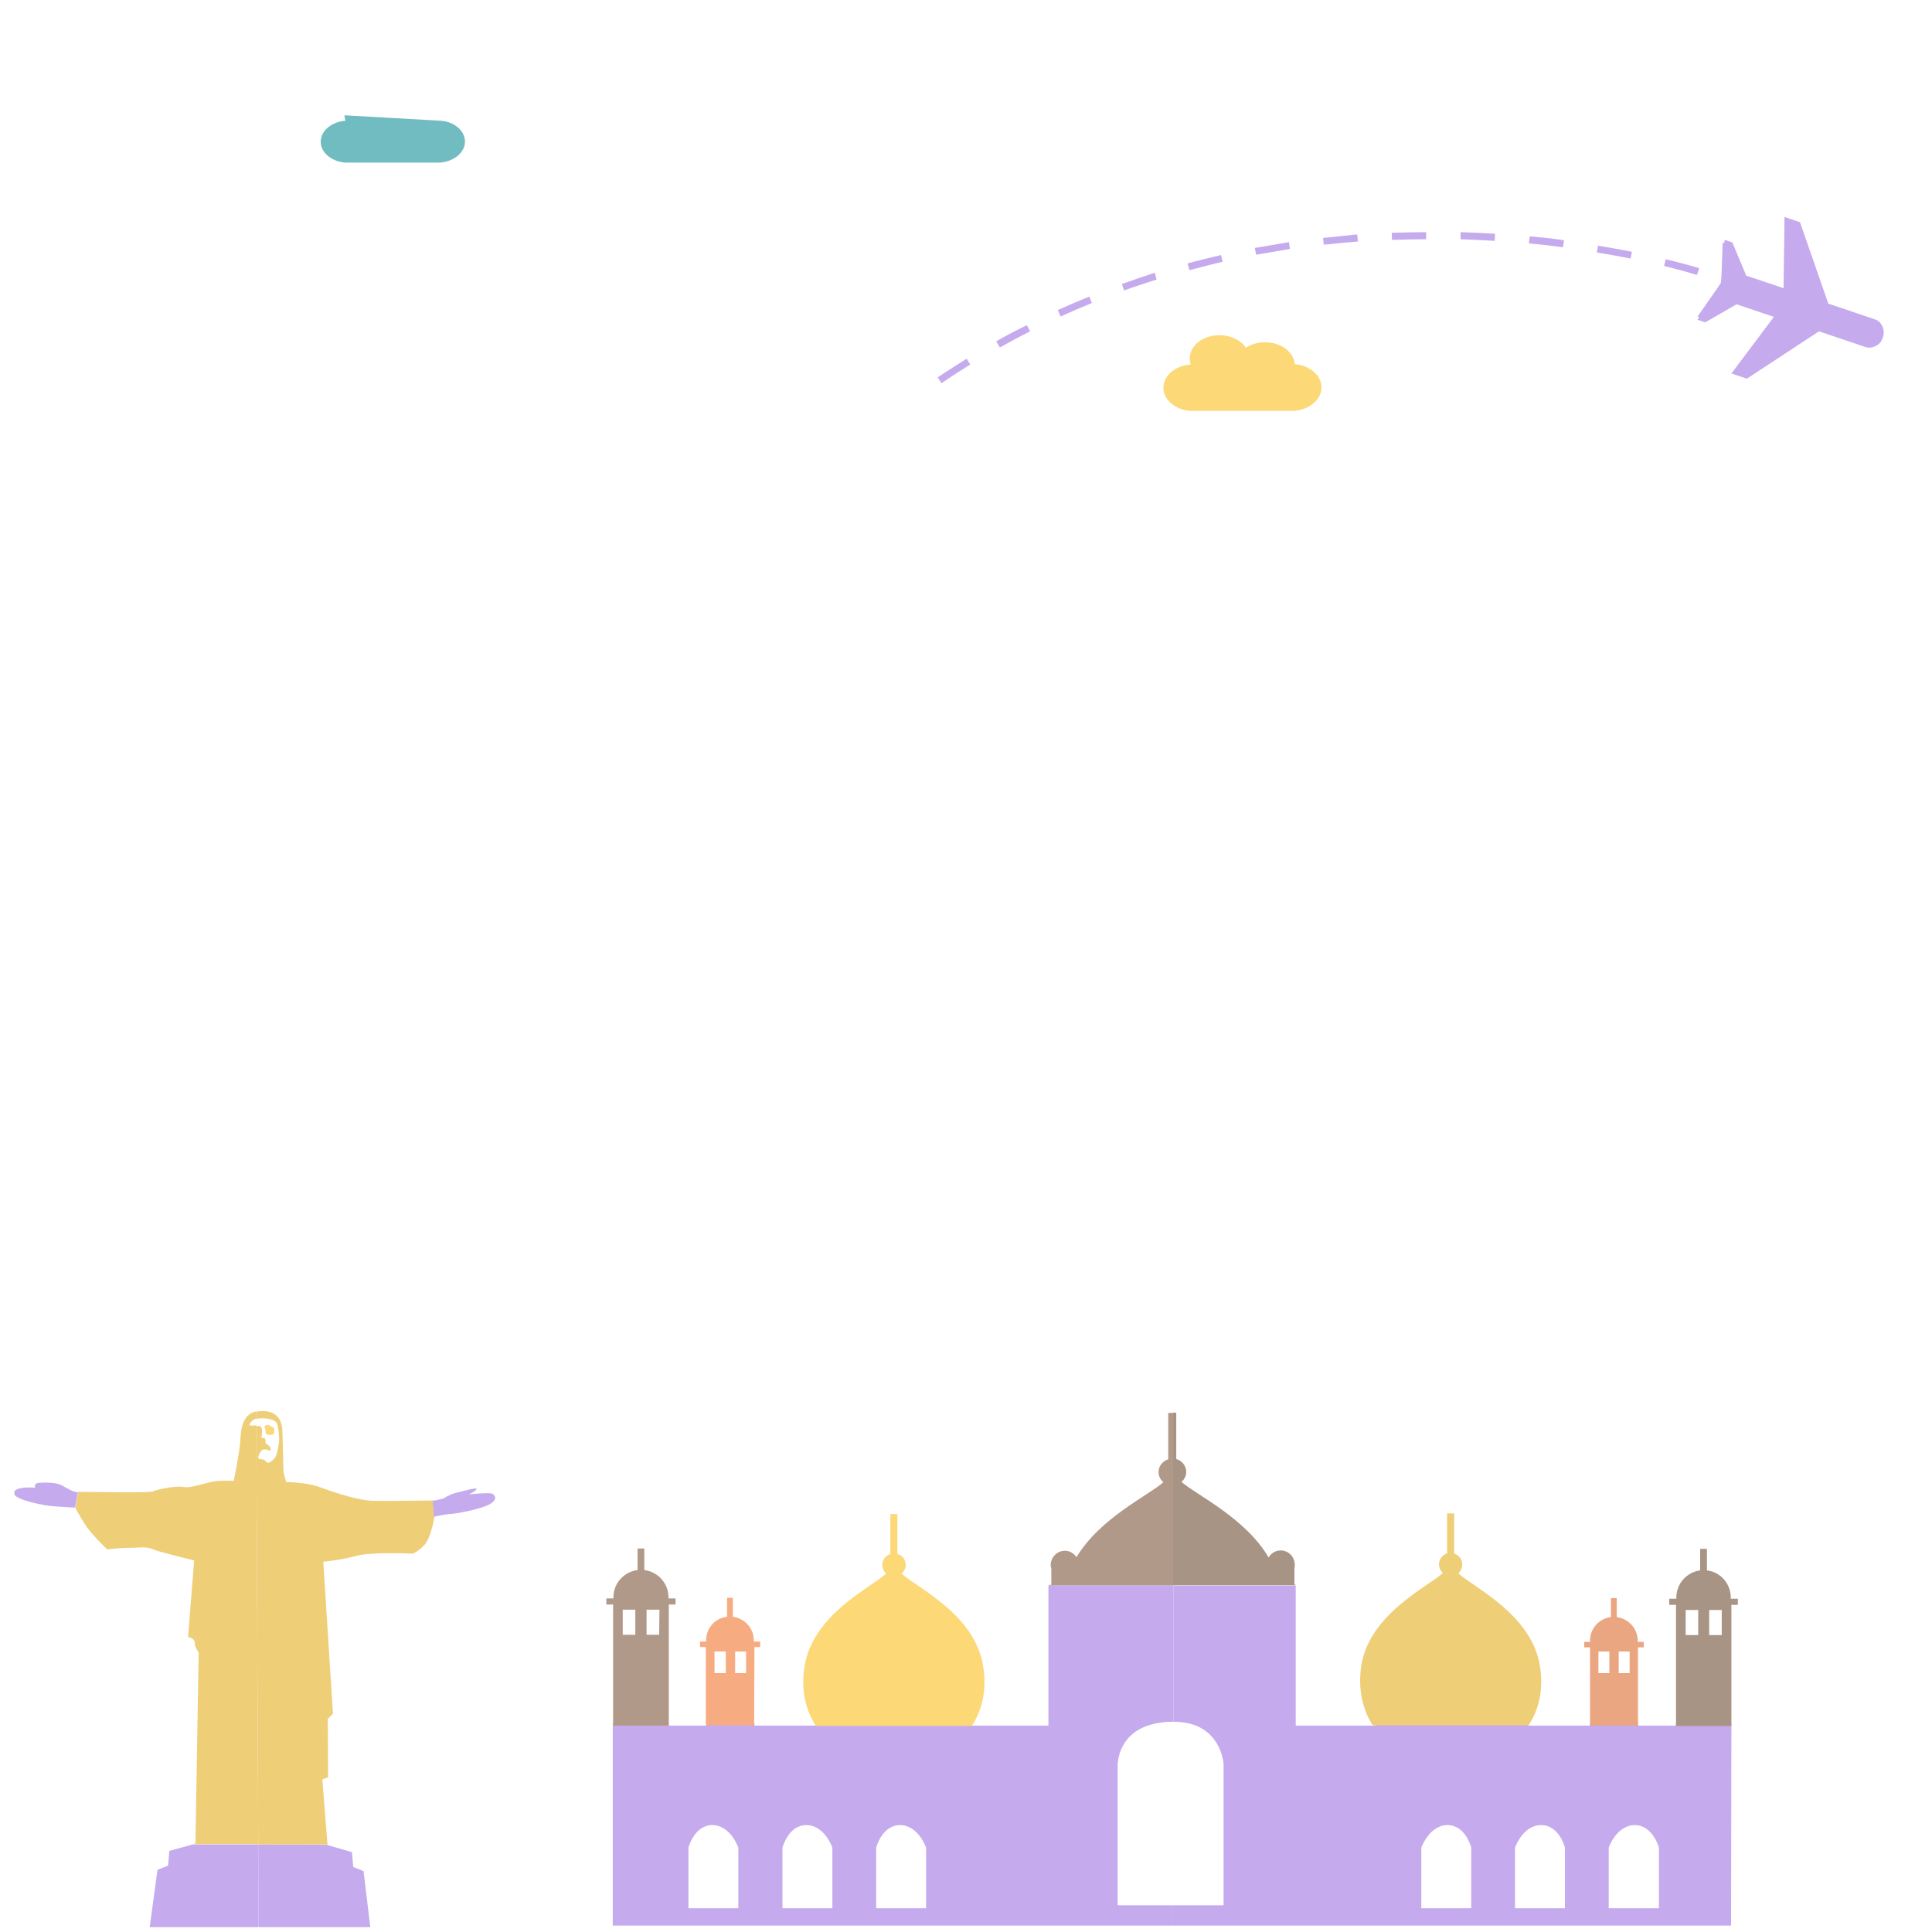 <?xml version="1.0" encoding="utf-8"?>
<!-- Generator: Adobe Illustrator 21.0.2, SVG Export Plug-In . SVG Version: 6.00 Build 0)  -->
<svg version="1.1" id="Capa_1" xmlns="http://www.w3.org/2000/svg" xmlns:xlink="http://www.w3.org/1999/xlink" x="0px" y="0px"
	 viewBox="0 0 600 600" style="enable-background:new 0 0 600 600;" xml:space="preserve">
<style type="text/css">
	.st0{opacity:0.58;}
	.st1{fill:#F9BB14;}
	.st2{fill:#9B6CE0;}
	.st3{fill:#E2AA15;}
	.st4{fill:#785033;}
	.st5{fill:#69462C;}
	.st6{fill:#F26E25;}
	.st7{fill:#DA6426;}
	.st8{fill:#0D9CC4;}
	.st9{fill:#0B8C92;}
	.st10{fill:#0D99A1;}
</style>
<g class="st0">
	<path class="st1" d="M82.4,443.9c0.2,0.5,0,1.3,0.2,1.4c0.3,0.2,1.2,0.4,1.6,0.3c0.5-0.1,0.7,0,0.9-0.4c0.2-0.4,0-1,0.1-1.4
		c0-0.4-1.2-0.9-1.6-1.2c-0.5-0.2-0.9,0-0.9,0C82.3,442.6,81.9,443.1,82.4,443.9z"/>
	<g>
		<polygon class="st2" points="80.2,572.8 59.9,572.8 52.6,574.8 52.2,579.4 48.9,580.7 46.5,598.5 80.3,598.5 		"/>
		<path class="st3" d="M23.4,468.3c0,0,1.3,2.4,3,5.1c1.7,2.8,6.9,7.8,6.9,7.8s3.7-0.5,6.7-0.5s5.5-0.5,7.4,0.4s12.9,3.5,12.9,3.5
			l-1.9,23.8c0,0,2.1,0.3,2.1,1.8c0,1.6,1.2,2.9,1.2,2.9l-1,59.4l-0.9,0.2h20.4l-0.6-130c-0.4,0-0.8,0-1.1,0c-0.6,0.1-1.4,0-0.8-0.7
			c0,0,0.5-1,1.9-1.5v-2.2c-4.5,1-4.8,5.8-5,9.5c-0.3,3.7-2,12.1-2,12.1s-1.3-0.1-4.6,0c-3.3,0.1-8.4,2.4-10.9,1.9s-8.4,0.8-9.8,1.4
			c-1.4,0.5-21.1,0.1-23,0.1L23.4,468.3L23.4,468.3z"/>
		<path class="st2" d="M4.5,464.1c0.5,1.7,9.4,3.6,12.4,3.7c2.8,0.2,6,0.4,6.4,0.4l0.9-4.8h-0.1c-1.5,0-3.3-1.3-5.1-2.2
			c-1.8-0.9-5.2-0.8-6.9-0.7c-1.7,0.1-1.2,1.5-1.2,1.5s-2.1-0.1-3.4,0C6.2,462.2,4,462.4,4.5,464.1z"/>
		<polygon class="st2" points="112.9,581.1 109.7,579.8 109.3,575.2 101.7,573 101.7,572.9 80.2,572.8 80.3,598.5 115,598.5 		"/>
		<path class="st2" d="M134.9,471c0,0,2.5-0.6,4.7-0.8c2.2-0.1,9.1-1.4,12.2-2.9c3-1.6,1.9-2.9,1.1-3.4s-7.3,0.2-7.3,0.2
			s2.2-1,2.4-1.7c0.1-0.6-5,0.9-6.7,1.3s-3.6,1.7-3.6,1.7L135,466c0,0-0.3,0-0.7,0l0.4,5.6C134.8,471.3,134.9,471,134.9,471z"/>
		<path class="st3" d="M79.6,440.7c0.3-0.1,0.6-0.2,0.9-0.2c2.1-0.2,4.4,0.3,5.2,1.1c0.8,0.8,1,4.7,1,5.4c0,0.7-0.5,4.7-1.3,5.7
			s-1.9,1.8-2.4,1.5s-0.9-1-1.5-1c-0.7,0-1.4,0-1.3-0.7s1-2.4,1.7-2.4s1,0,1.2,0.2c0.3,0.2,0.8,0.2,0.8,0.2s0.4-0.7-0.2-1.3
			c-0.5-0.6-1.2-0.9-1.2-0.9s0-1.6-0.4-1.7s-0.9,0-0.9,0s0.3-2.5,0.1-2.9c-0.2-0.4-0.2-0.8-0.8-0.8c-0.3,0-0.6,0-0.9-0.1l0.6,130
			h21.5l-1.6-20.2l1.8-0.6l-0.1-18.2l1.6-1.6l-3-47.2c0,0,5.5-0.5,10.2-1.8s17.5-0.7,17.5-0.7s1.4-0.3,3.7-2.7c1.8-2,2.7-6.5,3-8.2
			l-0.4-5.6c-2.9,0-14.3,0.2-18.2,0.1c-4.4,0-12-2.4-16.7-4.2c-4.7-1.7-10.6-1.6-10.6-1.6s-0.9-2.8-0.9-3.8s-0.1-6.3-0.3-12.2
			c-0.2-5.9-4.9-6.5-7.9-5.9c-0.1,0-0.1,0-0.2,0.1L79.6,440.7z"/>
	</g>
</g>
<g class="st0">
	<path class="st4" d="M363.7,438.8h-0.9v14.4c-1.8,0.6-3,2.1-3,4c0,1.2,0.6,2.4,1.5,3.1c-4.4,4-19.6,11-27,23.3
		c-0.8-1.2-2.1-2-3.6-2c-2.4,0-4.4,2-4.4,4.5c0,0.4,0.1,0.7,0.2,1.1v5h-0.8v0.2h38.8v-53.6H363.7z"/>
	<path class="st5" d="M402.5,492.1H402v-5c0.1-0.4,0.1-0.7,0.1-1.1c0-2.5-1.9-4.5-4.4-4.5c-1.6,0-3,0.9-3.7,2.2
		c-7.3-12.4-22.6-19.5-27.1-23.5c0.9-0.7,1.5-1.8,1.5-3.1c0-1.9-1.3-3.4-3.1-4v-14.4h-1v53.6h38v-0.2H402.5z"/>
	<path class="st2" d="M359.6,535.1c1.2-0.2,2.6-0.4,4.1-0.4c0.2,0,0.5,0,0.7,0v-42.3h-38.8v42.7v0.8h-24.8c0.2-0.3,0.4-0.5,0.6-0.8
		H253c0.2,0.3,0.4,0.6,0.5,0.8h-19.2v-0.8h-14.9v0.8h-11.8v-0.8h-17.2v0.8h-0.1V598h173.3h0.7v-6.3h-0.7h-16.5v-43.9
		C347.2,547.8,347,537.3,359.6,535.1z M229.3,592.6h-15.5v-18.8c0,0,1.8-7,7.4-7c5.7,0,8.1,7,8.1,7V592.6z M258.5,592.6H243v-18.8
		c0,0,1.8-7,7.4-7c5.7,0,8.1,7,8.1,7V592.6z M272.1,592.6v-18.8c0,0,1.8-7,7.4-7c5.7,0,8.1,7,8.1,7v18.8H272.1z"/>
	<path class="st2" d="M537.7,535.9v-0.8h-17.2v0.8h-11.8v-0.8h-14.9v0.8h-19.3c0.2-0.3,0.4-0.5,0.6-0.8h-48.4
		c0.2,0.3,0.4,0.5,0.5,0.8h-24.8v-0.8v-42.7h-38v42.3h0.1c1.6,0,3,0.2,4.2,0.4c10.7,2.2,11.3,12.7,11.3,12.7v43.9h-15.7v6.3h173.3
		L537.7,535.9L537.7,535.9z M456.9,592.6h-15.5v-18.8c0,0,2.5-7,8.1-7c5.7,0,7.4,7,7.4,7V592.6z M486,592.6h-15.5v-18.8
		c0,0,2.4-7,8.1-7s7.4,7,7.4,7V592.6z M499.6,592.6v-18.8c0,0,2.4-7,8.1-7c5.6,0,7.5,7,7.5,7v18.8H499.6z"/>
	<path class="st6" d="M234.3,511.5h1.8v-1.7h-2c0-0.1,0-0.2,0-0.4c0-3.7-2.8-6.8-6.5-7.3v-5.9h-1.8v5.9c-3.7,0.4-6.5,3.5-6.5,7.3
		c0,0.1,0,0.2,0,0.4h-1.9v1.7h1.8v24.3h15L234.3,511.5L234.3,511.5z M225.4,519.6h-3.5v-6.7h3.5V519.6z M231.7,519.6h-3.4v-6.7h3.4
		V519.6z"/>
	<path class="st3" d="M478.3,517.8c-2.3-16.4-20.9-24.9-25.4-29.2c0.7-0.7,1.2-1.6,1.2-2.7c0-1.6-1-3-2.5-3.4V470h-2.2v12.4
		c-1.4,0.5-2.5,1.8-2.5,3.4c0,1.1,0.5,2,1.2,2.7c-4.6,4.3-23.1,12.8-25.4,29.2c-1.1,8.2,1.1,14.2,3.6,18.1h48.4
		C477.3,531.9,479.5,526,478.3,517.8z"/>
	<path class="st5" d="M537.7,498.4h2v-1.9h-2.2c0-0.1,0-0.3,0-0.4c0-4.3-3.2-7.9-7.4-8.4V481H528v6.7c-4.1,0.5-7.4,4.1-7.4,8.4v0.4
		h-2.2v1.9h2.1V536h17.2L537.7,498.4L537.7,498.4z M527.4,507.8h-3.9V500h3.9V507.8z M534.7,507.8h-3.9V500h3.9V507.8z"/>
	<path class="st1" d="M305.4,517.9c-2.2-16.4-20.8-24.9-25.4-29.2c0.8-0.7,1.3-1.7,1.3-2.7c0-1.6-1.1-3-2.6-3.4v-12.4h-2.2v12.4
		c-1.5,0.5-2.5,1.8-2.5,3.4c0,1.1,0.5,2,1.2,2.7c-4.6,4.3-23.1,12.8-25.4,29.2c-1.2,8.2,1,14.1,3.6,18.1h48.4
		C304.4,532,306.6,526.1,305.4,517.9z"/>
	<path class="st7" d="M508.7,511.6h1.8v-1.7h-1.9c0-0.1,0-0.3,0-0.4c0-3.7-2.8-6.8-6.5-7.3v-5.9h-1.8v5.9c-3.6,0.4-6.5,3.5-6.5,7.3
		c0,0.1,0,0.2,0.1,0.4H492v1.7h1.8v24.3h14.9L508.7,511.6L508.7,511.6z M499.8,519.6h-3.4v-6.7h3.4V519.6z M506.1,519.6h-3.4v-6.7
		h3.4V519.6z"/>
	<path class="st4" d="M207.7,498.3h2.1v-1.9h-2.2c0-0.1,0-0.3,0-0.4c0-4.3-3.3-7.9-7.5-8.4v-6.7H198v6.7c-4.2,0.5-7.5,4.1-7.5,8.4
		c0,0.1,0,0.3,0,0.4h-2.2v1.9h2.1v37.6h17.3L207.7,498.3L207.7,498.3z M197.3,507.7h-3.9v-7.8h3.9V507.7z M204.7,507.7h-3.9v-7.8h4
		L204.7,507.7z"/>
</g>
<g class="st0">
	<path class="st5" d="M762.3,482.2c0.3,0,0.6,0,0.9,0c4.5,0,8.2-3.7,8.2-8.2s-3.7-8.2-8.2-8.2c-0.3,0-0.6,0-0.9,0
		c-0.1,0-0.1,0-0.2,0L762.3,482.2L762.3,482.2z"/>
	<path class="st4" d="M762.2,482.2l-0.1-16.3c-4.1,0.5-7.2,3.9-7.2,8.1C754.9,478.3,758.2,481.8,762.2,482.2z"/>
	<path class="st8" d="M841.6,407.4h-0.3H841.6z"/>
	<path class="st9" d="M762.1,453.6c0.1,0,0.2,0,0.2,0c0.3,0,0.6,0,0.9,0c11.4,0,20.5,9.2,20.5,20.5c0,11.4-9.2,20.5-20.5,20.5
		c-0.3,0-0.5,0-0.8,0l0.5,83.5l83.6,0.1l0.1-106.7h-4.9l0,0v-27.9l-79.7-0.3L762.1,453.6z M776.8,570.9H766v-24.5h10.8V570.9z
		 M833.8,571H823v-24.5h10.8V571z M822.1,468.7c0,0,0.8-4.8,5.4-4.8s5.4,4.8,5.4,4.8v18.4h-10.8L822.1,468.7L822.1,468.7z
		 M805.9,468.7c0,0,0.7-4.8,5.3-4.8c4.7,0,5.4,4.8,5.4,4.8v18.4h-10.8L805.9,468.7z M806.9,546.5h10.8V571h-10.8V546.5z"/>
	<path class="st5" d="M841.6,443.5v-36.1h-0.3h-1.2l0,0l-16.9-0.1v0.1h-8.1v-0.1h-8.5v0.1h-8.1v-0.1l-16.9-0.1v0.2h-19.3h-0.6
		l0.2,36L841.6,443.5z M774.8,415.8h4.9v22.3h-4.9V415.8z M764.7,415.8h4.9v22.3h-4.9V415.8z"/>
	<polygon class="st4" points="733.4,347.5 733.4,337.1 698.4,337.1 698.4,330.2 694.9,326.6 691.5,330.2 691.5,337.1 688,337.1 
		688,347.5 681.4,347.5 681.4,347.6 734.6,347.5 	"/>
	<path class="st4" d="M762,443.3l-0.2-36H740V407l-16.9-0.1v0.4H715v-0.4h-8.5v0.4h-8.1v-0.5l-17-0.1v0.5h-2.6V443L762,443.3z
		 M754.6,415.7h4.9V438h-4.9V415.7z M744.5,415.7h4.9V438h-4.9V415.7z"/>
	<path class="st10" d="M678.8,471.3h-1.1L677.6,578l84.6,0.1h0.6l-0.5-83.5l0,0c-10.9-0.5-19.7-9.5-19.7-20.5s8.6-19.9,19.5-20.4
		l-0.1-10.4l-83.2-0.2L678.8,471.3L678.8,471.3z M719.9,570.9h-10.8v-24.5h10.8V570.9z M749.9,546.5h10.8V571h-10.8V546.5z
		 M709.1,468.6c0,0,0.7-4.8,5.4-4.8c4.6,0,5.4,4.8,5.4,4.8V487h-10.8L709.1,468.6L709.1,468.6z M693,468.6c0,0,0.7-4.8,5.4-4.8
		s5.4,4.8,5.4,4.8V487H693V468.6z M703.7,546.4v24.5h-10.8v-24.5H703.7z"/>
	<path class="st10" d="M698.5,364.5c0,0,0.4-5,3.9-5c3.4,0,4,4.9,4,4.9v43h8.6v-43c0,0,0.5-4.9,3.9-4.9c3.5,0,4,4.9,4,4.9v43
		l17.1-0.1l-0.1-59.9h-5.5l-53.2,0.1v59.7l17.1,0.1L698.5,364.5z"/>
	<path class="st9" d="M798.5,407.4v-43.3c0,0,0.6-4.9,4.1-4.9s4,4.9,4,4.9v43.3h8.5v-43.3l0,0c0,0,0.6-4.9,4.1-4.9s4.1,4.9,4.1,4.9
		v43.3l16.9,0.1v-60.3h-6.5V347l-45.5,0.1v0.1h-6.5v60.1L798.5,407.4z"/>
	<polygon class="st5" points="833.6,347.1 833.6,336.9 830.1,336.9 830.1,330 826.7,326.4 823.2,330 823.2,336.9 788.1,336.9 
		788.1,347.2 	"/>
</g>
<g class="st0">
	<path class="st9" d="M107,35.8c0,0.6,0.1,1.1,0.3,1.7c-4.3,0.3-7.7,3.1-7.7,6.5s3.3,6.1,7.5,6.5l0,0h0.5c0.2,0,0.3,0,0.5,0
		s0.3,0,0.5,0h28l0,0c4.3-0.3,7.8-3.1,7.8-6.5s-3.3-6.2-7.5-6.5"/>
	<path class="st1" d="M410.4,120.3c0-3.7-3.6-6.8-8.3-7.2c-0.3-3.8-4.3-6.8-9.2-6.8c-2.3,0-4.3,0.6-6,1.7c-1.5-2.3-4.6-3.9-8.2-3.9
		c-5.1,0-9.2,3.2-9.2,7.2c0,0.6,0.1,1.3,0.3,1.9c-4.7,0.3-8.5,3.4-8.5,7.2c0,3.7,3.6,6.8,8.2,7.2l0,0h0.5c0.2,0,0.3,0,0.5,0
		s0.4,0,0.5,0h30.8l0,0C406.6,127.3,410.4,124.1,410.4,120.3z"/>
	<path class="st1" d="M1130.1-774.1c0-6.7-6.6-12.3-15-12.9c-0.5-6.9-7.7-12.3-16.7-12.3c-4.1,0-7.8,1.2-10.7,3.1
		c-2.8-4.2-8.4-7.1-14.9-7.1c-9.2,0-16.7,5.8-16.7,13c0,1.2,0.2,2.3,0.6,3.3c-8.6,0.6-15.3,6.1-15.3,13c0,6.7,6.5,12.2,14.8,12.9
		v0.1h0.9c0.3,0,0.6,0,0.9,0s0.6,0,1,0h55.6l0,0C1123.3-761.7,1130.1-767.3,1130.1-774.1z"/>
	<path class="st3" d="M1170.1-770.8c0-5-4.9-9.1-11.1-9.6c-0.3-5.1-5.8-9.2-12.4-9.2c-3,0-5.8,0.9-8,2.3c-2.1-3.1-6.2-5.3-11.1-5.3
		c-6.9,0-12.4,4.3-12.4,9.7c0,0.9,0.1,1.7,0.4,2.5c-6.4,0.4-11.4,4.6-11.4,9.7c0,5,4.8,9.1,11,9.6l0,0h0.7c0.2,0,0.5,0,0.7,0
		s0.5,0,0.7,0h41.4l0,0C1165-761.5,1170.1-765.7,1170.1-770.8z"/>
</g>
<g class="st0">
	<path class="st2" d="M584.4,101c-0.4-0.8-1.1-1.5-2.1-1.8l-5.3-1.8l-9.2-3.1L559,69l-4.8-1.6l-0.3,22.1l-11.6-3.9L538,75.3
		l-2.4-0.8l-0.1,1l-0.5-0.2l-0.4,10.8l-0.2,1.8l-1,1.5l-6.2,8.9l0.5,0.2l-0.5,0.8l2.4,0.8l9.7-5.6l11.6,3.9L537.7,116l4.8,1.6
		l22.4-14.7l9.2,3.1l5.3,1.8c1,0.3,1.9,0.2,2.8-0.2c1.2-0.5,2.1-1.4,2.5-2.7v-0.1c0,0,0-0.1,0.1-0.1C585.2,103.4,585,102,584.4,101z
		"/>
	<path class="st2" d="M368.8,81.8l0.6,2.1c3.4-0.9,6.8-1.8,10.3-2.6l-0.5-2.1C375.7,80,372.2,80.9,368.8,81.8z"/>
	<path class="st2" d="M348.4,88.2l0.7,2c3.3-1.2,6.7-2.3,10.1-3.4l-0.6-2.1C355.1,85.9,351.7,87,348.4,88.2z"/>
	<path class="st2" d="M328.5,96.3l0.9,2c3.2-1.5,6.5-2.9,9.7-4.2l-0.8-2C335.1,93.4,331.8,94.8,328.5,96.3z"/>
	<path class="st2" d="M291.2,117.2l1.2,1.8c2.9-2,5.9-3.9,8.9-5.8l-1.1-1.8C297.2,113.3,294.2,115.2,291.2,117.2z"/>
	<path class="st2" d="M309.4,106l1.1,1.9c3.1-1.7,6.2-3.4,9.4-5l-1-1.9C315.7,102.5,312.5,104.2,309.4,106z"/>
	<path class="st2" d="M453.6,74.3c3.5,0.1,7.1,0.3,10.6,0.5l0.1-2.2c-3.5-0.2-7.1-0.4-10.7-0.5V74.3z"/>
	<path class="st2" d="M495.9,78.4c3.5,0.6,7.1,1.2,10.5,1.9l0.4-2.1c-3.4-0.7-7-1.3-10.5-1.9L495.9,78.4z"/>
	<path class="st2" d="M474.8,75.6c3.5,0.3,7.1,0.7,10.6,1.2l0.3-2.2c-3.5-0.5-7.1-0.9-10.6-1.2L474.8,75.6z"/>
	<path class="st2" d="M527.7,83.3c-0.2-0.1-3.8-1.2-10.4-2.8l-0.5,2.1c6.5,1.6,10.2,2.8,10.2,2.8L527.7,83.3z"/>
	<path class="st2" d="M432.3,74.5c3.5-0.1,7.1-0.2,10.6-0.2v-2.2c-3.6,0-7.2,0.1-10.7,0.2L432.3,74.5z"/>
	<path class="st2" d="M410.9,73.9l0.2,2.1c3.5-0.4,7.1-0.7,10.6-1l-0.2-2.2C418,73.2,414.4,73.5,410.9,73.9z"/>
	<path class="st2" d="M389.7,77l0.4,2.1c3.5-0.6,7-1.2,10.5-1.8l-0.3-2.1C396.7,75.8,393.2,76.4,389.7,77z"/>
</g>
</svg>
